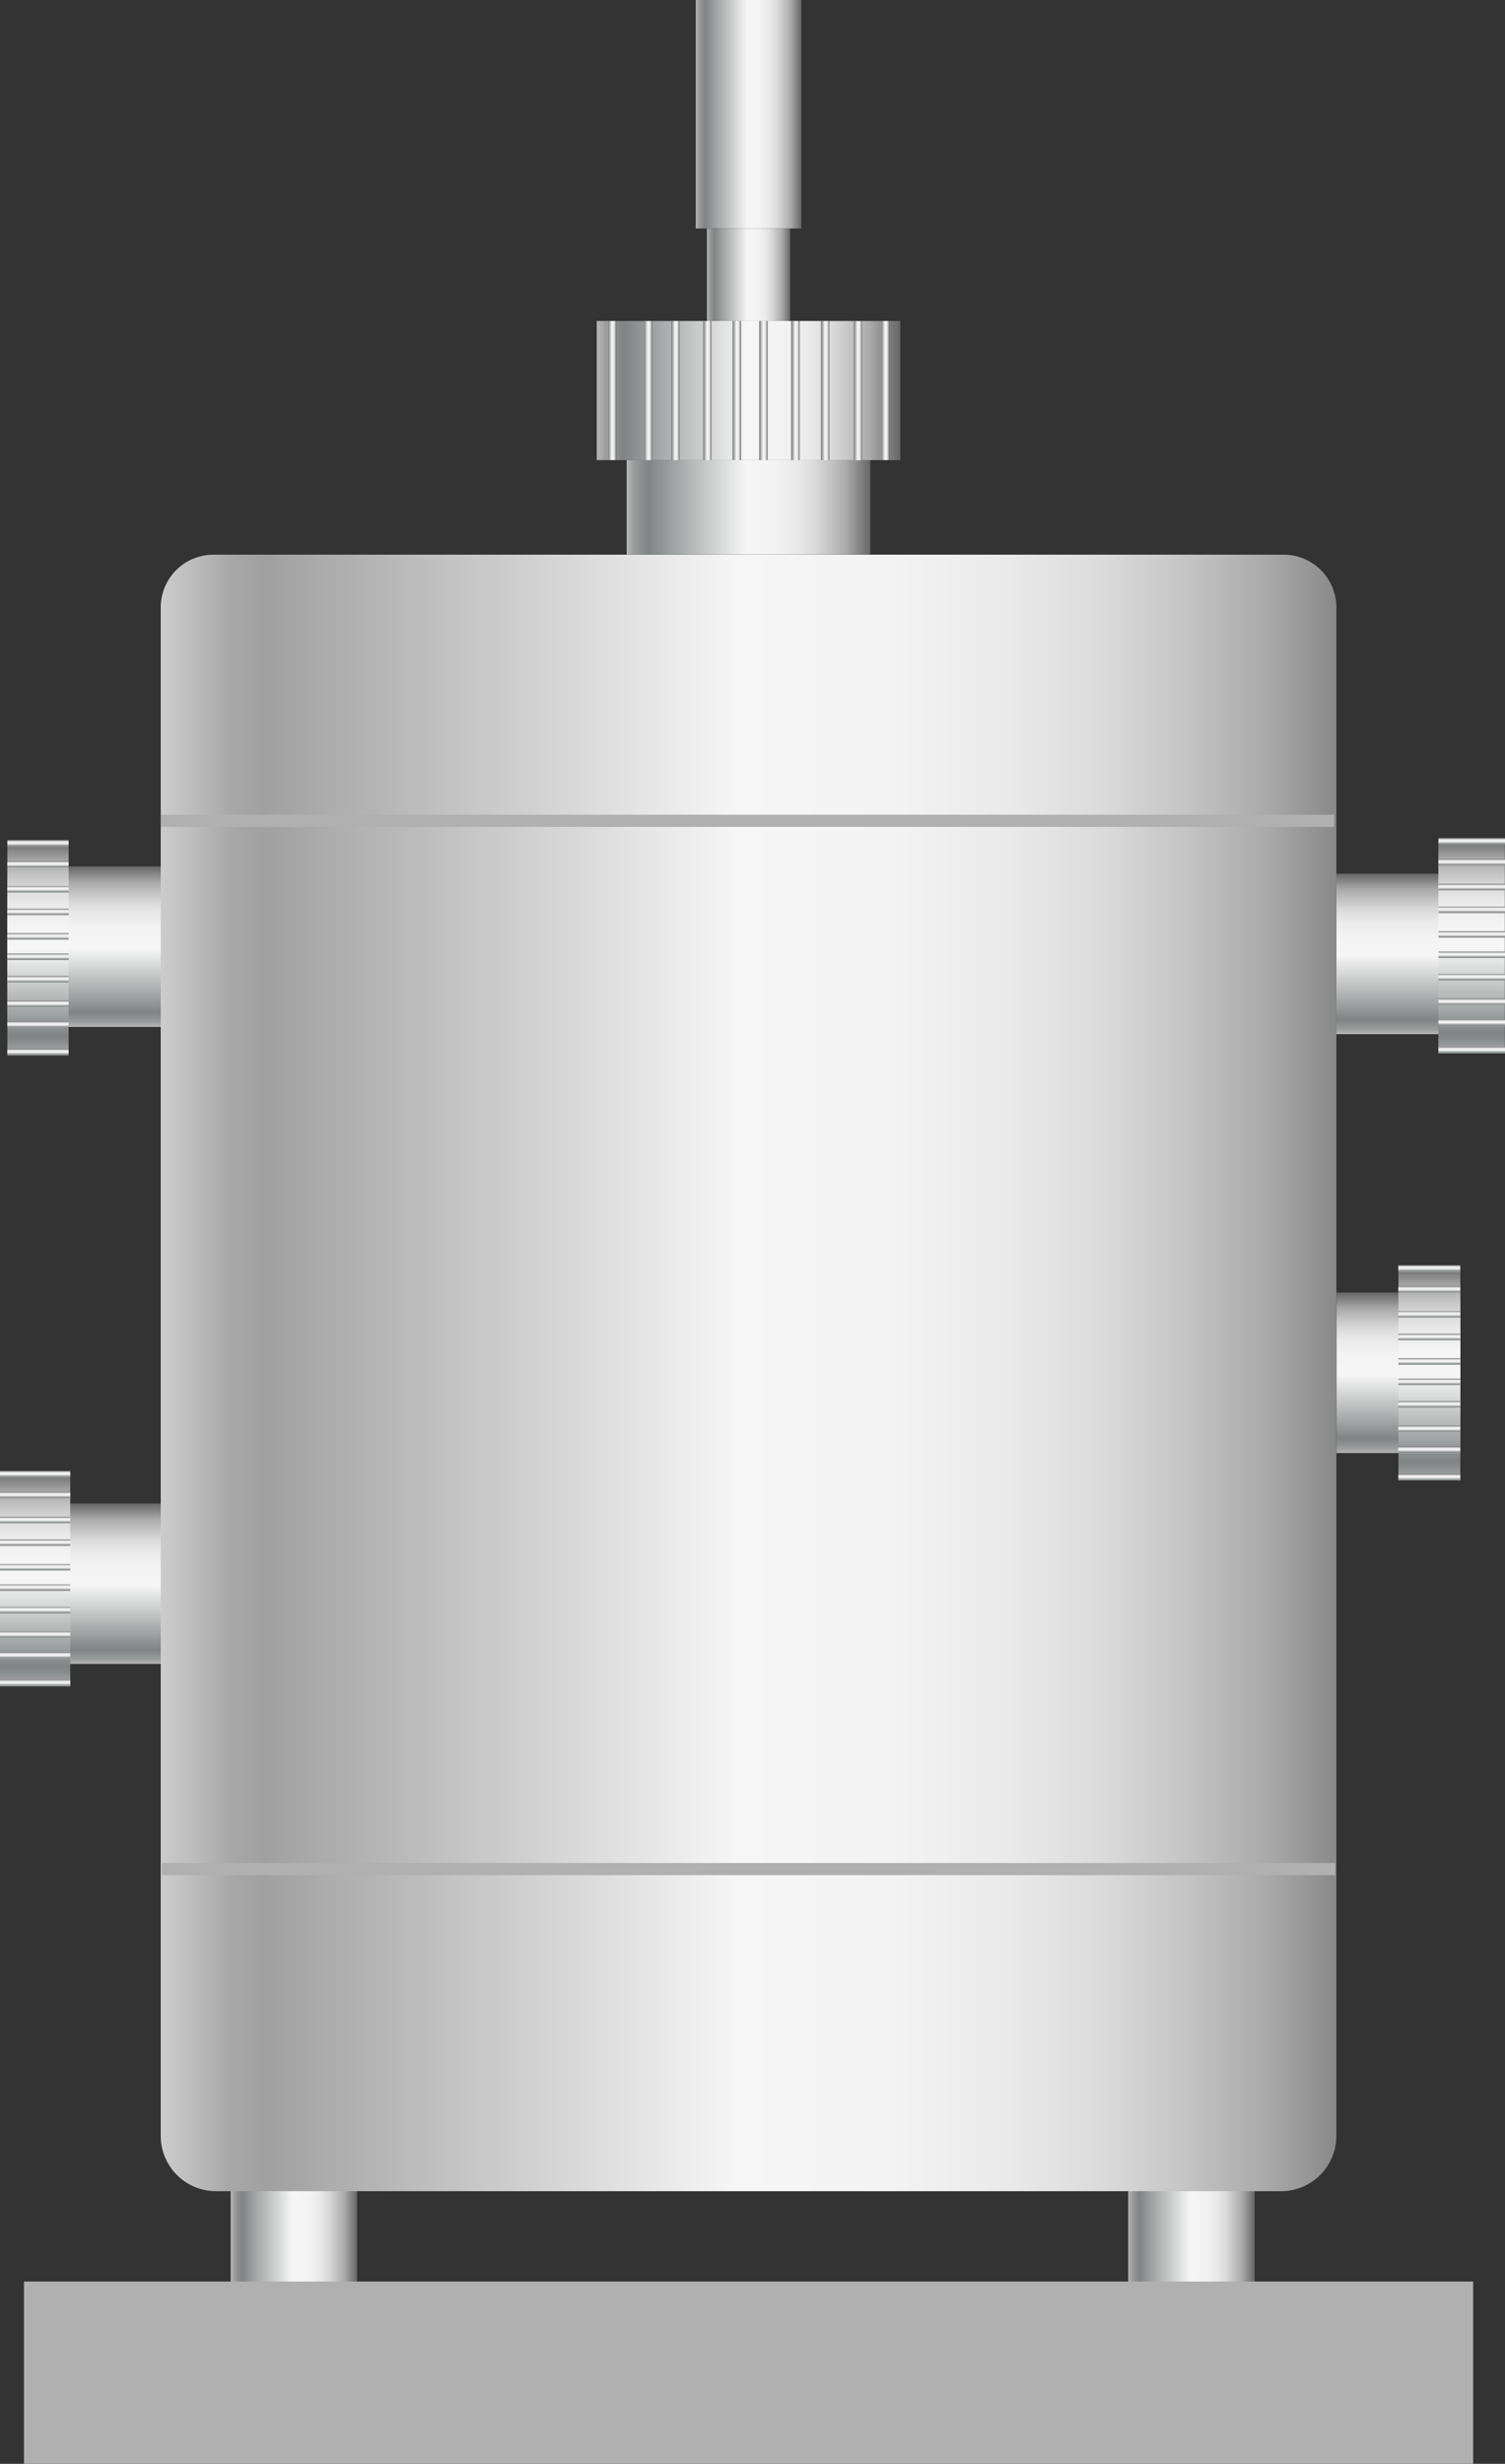 <svg xmlns="http://www.w3.org/2000/svg" xmlns:xlink="http://www.w3.org/1999/xlink" viewBox="0 0 91.67 150"><rect x="0" y="0" width="91.67" height="150" fill="#333333" stroke="none"/><defs><style>.cls-1{fill:url(#未命名的渐变_143);}.cls-2{fill:url(#未命名的渐变_143-2);}.cls-3{fill:url(#未命名的渐变_143-3);}.cls-4{fill:url(#未命名的渐变_143-4);}.cls-5{fill:#b0b0b1;}.cls-6{fill:url(#未命名的渐变_143-5);}.cls-7{fill:url(#未命名的渐变_143-6);}.cls-8{fill:url(#未命名的渐变_143-7);}.cls-9{fill:url(#未命名的渐变_143-8);}.cls-10{fill:url(#未命名的渐变_143-9);}.cls-11{fill:url(#未命名的渐变_143-10);}.cls-12{fill:url(#未命名的渐变_143-11);}.cls-13{fill:url(#未命名的渐变_143-12);}.cls-14{fill:url(#未命名的渐变_143-13);}.cls-15{fill:url(#未命名的渐变_143-14);}.cls-16{fill:url(#未命名的渐变_143-15);}.cls-17{fill:url(#未命名的渐变_143-16);}.cls-18{fill:url(#未命名的渐变_143-17);}.cls-19{fill:url(#未命名的渐变_143-18);}.cls-20{fill:url(#未命名的渐变_143-19);}.cls-21{fill:url(#未命名的渐变_143-20);}.cls-22{fill:url(#未命名的渐变_143-21);}.cls-23{fill:url(#未命名的渐变_143-22);}.cls-24{fill:url(#未命名的渐变_143-23);}.cls-25{fill:url(#未命名的渐变_143-24);}.cls-26{fill:url(#未命名的渐变_143-25);}.cls-27{fill:url(#未命名的渐变_143-26);}.cls-28{fill:url(#未命名的渐变_143-27);}.cls-29{fill:url(#未命名的渐变_143-28);}.cls-30{fill:url(#未命名的渐变_143-29);}.cls-31{fill:url(#未命名的渐变_143-30);}.cls-32{fill:url(#未命名的渐变_143-31);}.cls-33{fill:url(#未命名的渐变_143-32);}.cls-34{fill:url(#未命名的渐变_143-33);}.cls-35{fill:url(#未命名的渐变_143-34);}.cls-36{fill:url(#未命名的渐变_143-35);}.cls-37{fill:url(#未命名的渐变_143-36);}.cls-38{fill:url(#未命名的渐变_143-37);}.cls-39{fill:url(#未命名的渐变_143-38);}.cls-40{fill:url(#未命名的渐变_143-39);}.cls-41{fill:url(#未命名的渐变_143-40);}.cls-42{fill:url(#未命名的渐变_143-41);}.cls-43{fill:url(#未命名的渐变_143-42);}.cls-44{fill:url(#未命名的渐变_143-43);}.cls-45{fill:url(#未命名的渐变_143-44);}.cls-46{fill:url(#未命名的渐变_143-45);}.cls-47{fill:url(#未命名的渐变_143-46);}.cls-48{fill:url(#未命名的渐变_143-47);}.cls-49{fill:url(#未命名的渐变_143-48);}.cls-50{fill:url(#未命名的渐变_143-49);}.cls-51{fill:url(#未命名的渐变_143-50);}.cls-52{fill:url(#未命名的渐变_143-51);}.cls-53{fill:url(#未命名的渐变_143-52);}.cls-54{fill:url(#未命名的渐变_143-53);}.cls-55{fill:url(#未命名的渐变_143-54);}.cls-56{fill:url(#未命名的渐变_143-55);}.cls-57{fill:url(#未命名的渐变_143-56);}.cls-58{fill:url(#未命名的渐变_143-57);}.cls-59{fill:url(#未命名的渐变_143-58);}.cls-60{fill:url(#未命名的渐变_143-59);}.cls-61{fill:url(#未命名的渐变_143-60);}.cls-62{fill:url(#未命名的渐变_143-61);}.cls-63{fill:url(#未命名的渐变_143-62);}.cls-64{fill:url(#未命名的渐变_143-63);}.cls-65{fill:url(#未命名的渐变_143-64);}.cls-66{fill:url(#未命名的渐变_79);}</style><linearGradient id="未命名的渐变_143" x1="42.38" y1="6.96" x2="48.81" y2="6.96" gradientUnits="userSpaceOnUse"><stop offset="0" stop-color="#b7b7b7"/><stop offset="0.03" stop-color="#9b9d9d"/><stop offset="0.07" stop-color="#878b8b"/><stop offset="0.09" stop-color="#808484"/><stop offset="0.2" stop-color="#a3a6a6"/><stop offset="0.49" stop-color="#f6f6f6"/><stop offset="0.61" stop-color="#f3f3f3"/><stop offset="0.7" stop-color="#eaeaea"/><stop offset="0.77" stop-color="#dbdbdb"/><stop offset="0.83" stop-color="#c5c5c5"/><stop offset="0.9" stop-color="#aaa"/><stop offset="0.95" stop-color="#888"/><stop offset="1" stop-color="#666"/></linearGradient><linearGradient id="未命名的渐变_143-2" x1="14.05" y1="132.19" x2="21.75" y2="132.19" xlink:href="#未命名的渐变_143"/><linearGradient id="未命名的渐变_143-3" x1="68.72" y1="132.19" x2="76.42" y2="132.19" xlink:href="#未命名的渐变_143"/><linearGradient id="未命名的渐变_143-4" x1="43.06" y1="16.73" x2="48.13" y2="16.73" xlink:href="#未命名的渐变_143"/><linearGradient id="未命名的渐变_143-5" x1="38.17" y1="30.89" x2="53.01" y2="30.89" xlink:href="#未命名的渐变_143"/><linearGradient id="未命名的渐变_143-6" x1="5.12" y1="62.52" x2="5.12" y2="52.75" xlink:href="#未命名的渐变_143"/><linearGradient id="未命名的渐变_143-7" x1="2.31" y1="64.25" x2="2.31" y2="51.14" xlink:href="#未命名的渐变_143"/><linearGradient id="未命名的渐变_143-8" x1="5.12" y1="101.3" x2="5.12" y2="91.53" xlink:href="#未命名的渐变_143"/><linearGradient id="未命名的渐变_143-9" x1="2.14" y1="102.66" x2="2.14" y2="89.55" xlink:href="#未命名的渐变_143"/><linearGradient id="未命名的渐变_143-10" x1="166.14" y1="62.96" x2="166.14" y2="53.18" gradientTransform="matrix(1, 0, 0, -1, -80.07, 116.14)" xlink:href="#未命名的渐变_143"/><linearGradient id="未命名的渐变_143-11" x1="162.56" y1="64.13" x2="162.56" y2="51.02" gradientTransform="matrix(1, 0, 0, -1, -72.92, 115.15)" xlink:href="#未命名的渐变_143"/><linearGradient id="未命名的渐变_143-12" x1="167.03" y1="88.47" x2="167.03" y2="78.7" gradientTransform="matrix(1, 0, 0, -1, -81.86, 167.16)" xlink:href="#未命名的渐变_143"/><linearGradient id="未命名的渐变_143-13" x1="165.15" y1="90.14" x2="165.15" y2="77.03" gradientTransform="matrix(1, 0, 0, -1, -78.09, 167.16)" xlink:href="#未命名的渐变_143"/><linearGradient id="未命名的渐变_143-14" x1="36.35" y1="23.78" x2="54.84" y2="23.78" xlink:href="#未命名的渐变_143"/><linearGradient id="未命名的渐变_143-15" x1="37.01" y1="23.78" x2="37.54" y2="23.78" gradientTransform="translate(13.5 61.05) rotate(-90)" xlink:href="#未命名的渐变_143"/><linearGradient id="未命名的渐变_143-16" x1="39.2" y1="23.78" x2="39.73" y2="23.78" gradientTransform="translate(15.69 63.24) rotate(-90)" xlink:href="#未命名的渐变_143"/><linearGradient id="未命名的渐变_143-17" x1="40.86" y1="23.78" x2="41.39" y2="23.78" gradientTransform="translate(17.35 64.9) rotate(-90)" xlink:href="#未命名的渐变_143"/><linearGradient id="未命名的渐变_143-18" x1="42.81" y1="23.78" x2="43.34" y2="23.78" gradientTransform="translate(19.3 66.85) rotate(-90)" xlink:href="#未命名的渐变_143"/><linearGradient id="未命名的渐变_143-19" x1="44.6" y1="23.78" x2="45.13" y2="23.78" gradientTransform="translate(21.09 68.65) rotate(-90)" xlink:href="#未命名的渐变_143"/><linearGradient id="未命名的渐变_143-20" x1="46.23" y1="23.78" x2="46.75" y2="23.78" gradientTransform="translate(22.71 70.27) rotate(-90)" xlink:href="#未命名的渐变_143"/><linearGradient id="未命名的渐变_143-21" x1="48.18" y1="23.78" x2="48.71" y2="23.78" gradientTransform="translate(24.67 72.22) rotate(-90)" xlink:href="#未命名的渐变_143"/><linearGradient id="未命名的渐变_143-22" x1="49.99" y1="23.78" x2="50.52" y2="23.78" gradientTransform="translate(26.48 74.03) rotate(-90)" xlink:href="#未命名的渐变_143"/><linearGradient id="未命名的渐变_143-23" x1="51.98" y1="23.78" x2="52.51" y2="23.78" gradientTransform="translate(28.46 76.02) rotate(-90)" xlink:href="#未命名的渐变_143"/><linearGradient id="未命名的渐变_143-24" x1="53.65" y1="23.78" x2="54.17" y2="23.78" gradientTransform="translate(30.13 77.69) rotate(-90)" xlink:href="#未命名的渐变_143"/><linearGradient id="未命名的渐变_143-25" x1="295.77" y1="150.87" x2="296.17" y2="150.87" gradientTransform="translate(-148.56 360.02) rotate(-90)" xlink:href="#未命名的渐变_143"/><linearGradient id="未命名的渐变_143-26" x1="297.44" y1="150.87" x2="297.84" y2="150.87" gradientTransform="translate(-148.56 360.02) rotate(-90)" xlink:href="#未命名的渐变_143"/><linearGradient id="未命名的渐变_143-27" x1="298.71" y1="150.87" x2="299.11" y2="150.87" gradientTransform="translate(-148.56 360.02) rotate(-90)" xlink:href="#未命名的渐变_143"/><linearGradient id="未命名的渐变_143-28" x1="300.2" y1="150.87" x2="300.6" y2="150.87" gradientTransform="translate(-148.56 360.02) rotate(-90)" xlink:href="#未命名的渐变_143"/><linearGradient id="未命名的渐变_143-29" x1="301.57" y1="150.87" x2="301.97" y2="150.87" gradientTransform="translate(-148.56 360.02) rotate(-90)" xlink:href="#未命名的渐变_143"/><linearGradient id="未命名的渐变_143-30" x1="302.81" y1="150.87" x2="303.21" y2="150.87" gradientTransform="translate(-148.56 360.02) rotate(-90)" xlink:href="#未命名的渐变_143"/><linearGradient id="未命名的渐变_143-31" x1="304.3" y1="150.87" x2="304.7" y2="150.87" gradientTransform="translate(-148.56 360.02) rotate(-90)" xlink:href="#未命名的渐变_143"/><linearGradient id="未命名的渐变_143-32" x1="305.68" y1="150.87" x2="306.09" y2="150.87" gradientTransform="translate(-148.56 360.02) rotate(-90)" xlink:href="#未命名的渐变_143"/><linearGradient id="未命名的渐变_143-33" x1="307.2" y1="150.87" x2="307.6" y2="150.87" gradientTransform="translate(-148.56 360.02) rotate(-90)" xlink:href="#未命名的渐变_143"/><linearGradient id="未命名的渐变_143-34" x1="308.48" y1="150.87" x2="308.88" y2="150.87" gradientTransform="translate(-148.56 360.02) rotate(-90)" xlink:href="#未命名的渐变_143"/><linearGradient id="未命名的渐变_143-35" x1="295.89" y1="238.2" x2="296.3" y2="238.2" gradientTransform="translate(-148.56 360.02) rotate(-90)" xlink:href="#未命名的渐变_143"/><linearGradient id="未命名的渐变_143-36" x1="297.56" y1="238.2" x2="297.97" y2="238.2" gradientTransform="translate(-148.56 360.02) rotate(-90)" xlink:href="#未命名的渐变_143"/><linearGradient id="未命名的渐变_143-37" x1="298.83" y1="238.2" x2="299.23" y2="238.2" gradientTransform="translate(-148.56 360.02) rotate(-90)" xlink:href="#未命名的渐变_143"/><linearGradient id="未命名的渐变_143-38" x1="300.32" y1="238.2" x2="300.73" y2="238.2" gradientTransform="translate(-148.56 360.02) rotate(-90)" xlink:href="#未命名的渐变_143"/><linearGradient id="未命名的渐变_143-39" x1="301.69" y1="238.2" x2="302.09" y2="238.2" gradientTransform="translate(-148.56 360.02) rotate(-90)" xlink:href="#未命名的渐变_143"/><linearGradient id="未命名的渐变_143-40" x1="302.93" y1="238.2" x2="303.33" y2="238.2" gradientTransform="translate(-148.56 360.02) rotate(-90)" xlink:href="#未命名的渐变_143"/><linearGradient id="未命名的渐变_143-41" x1="304.43" y1="238.2" x2="304.83" y2="238.2" gradientTransform="translate(-148.56 360.02) rotate(-90)" xlink:href="#未命名的渐变_143"/><linearGradient id="未命名的渐变_143-42" x1="305.81" y1="238.2" x2="306.21" y2="238.2" gradientTransform="translate(-148.56 360.02) rotate(-90)" xlink:href="#未命名的渐变_143"/><linearGradient id="未命名的渐变_143-43" x1="307.32" y1="238.2" x2="307.73" y2="238.2" gradientTransform="translate(-148.56 360.02) rotate(-90)" xlink:href="#未命名的渐变_143"/><linearGradient id="未命名的渐变_143-44" x1="308.6" y1="238.2" x2="309" y2="238.2" gradientTransform="translate(-148.56 360.02) rotate(-90)" xlink:href="#未命名的渐变_143"/><linearGradient id="未命名的渐变_143-45" x1="269.89" y1="235.62" x2="270.29" y2="235.62" gradientTransform="translate(-148.56 360.02) rotate(-90)" xlink:href="#未命名的渐变_143"/><linearGradient id="未命名的渐变_143-46" x1="271.56" y1="235.62" x2="271.96" y2="235.62" gradientTransform="translate(-148.56 360.02) rotate(-90)" xlink:href="#未命名的渐变_143"/><linearGradient id="未命名的渐变_143-47" x1="272.83" y1="235.62" x2="273.23" y2="235.62" gradientTransform="translate(-148.56 360.02) rotate(-90)" xlink:href="#未命名的渐变_143"/><linearGradient id="未命名的渐变_143-48" x1="274.32" y1="235.62" x2="274.72" y2="235.62" gradientTransform="translate(-148.56 360.02) rotate(-90)" xlink:href="#未命名的渐变_143"/><linearGradient id="未命名的渐变_143-49" x1="275.69" y1="235.62" x2="276.09" y2="235.62" gradientTransform="translate(-148.56 360.02) rotate(-90)" xlink:href="#未命名的渐变_143"/><linearGradient id="未命名的渐变_143-50" x1="276.93" y1="235.62" x2="277.33" y2="235.62" gradientTransform="translate(-148.56 360.02) rotate(-90)" xlink:href="#未命名的渐变_143"/><linearGradient id="未命名的渐变_143-51" x1="278.42" y1="235.62" x2="278.82" y2="235.62" gradientTransform="translate(-148.56 360.02) rotate(-90)" xlink:href="#未命名的渐变_143"/><linearGradient id="未命名的渐变_143-52" x1="279.8" y1="235.62" x2="280.21" y2="235.62" gradientTransform="translate(-148.56 360.02) rotate(-90)" xlink:href="#未命名的渐变_143"/><linearGradient id="未命名的渐变_143-53" x1="281.32" y1="235.62" x2="281.72" y2="235.62" gradientTransform="translate(-148.56 360.02) rotate(-90)" xlink:href="#未命名的渐变_143"/><linearGradient id="未命名的渐变_143-54" x1="282.6" y1="235.62" x2="283" y2="235.62" gradientTransform="translate(-148.56 360.02) rotate(-90)" xlink:href="#未命名的渐变_143"/><linearGradient id="未命名的渐变_143-55" x1="257.36" y1="150.7" x2="257.77" y2="150.7" gradientTransform="translate(-148.56 360.02) rotate(-90)" xlink:href="#未命名的渐变_143"/><linearGradient id="未命名的渐变_143-56" x1="259.04" y1="150.7" x2="259.44" y2="150.7" gradientTransform="translate(-148.56 360.02) rotate(-90)" xlink:href="#未命名的渐变_143"/><linearGradient id="未命名的渐变_143-57" x1="260.3" y1="150.7" x2="260.71" y2="150.7" gradientTransform="translate(-148.56 360.02) rotate(-90)" xlink:href="#未命名的渐变_143"/><linearGradient id="未命名的渐变_143-58" x1="261.79" y1="150.7" x2="262.2" y2="150.7" gradientTransform="translate(-148.56 360.02) rotate(-90)" xlink:href="#未命名的渐变_143"/><linearGradient id="未命名的渐变_143-59" x1="263.16" y1="150.7" x2="263.57" y2="150.7" gradientTransform="translate(-148.56 360.02) rotate(-90)" xlink:href="#未命名的渐变_143"/><linearGradient id="未命名的渐变_143-60" x1="264.4" y1="150.7" x2="264.81" y2="150.7" gradientTransform="translate(-148.56 360.02) rotate(-90)" xlink:href="#未命名的渐变_143"/><linearGradient id="未命名的渐变_143-61" x1="265.9" y1="150.7" x2="266.3" y2="150.7" gradientTransform="translate(-148.56 360.02) rotate(-90)" xlink:href="#未命名的渐变_143"/><linearGradient id="未命名的渐变_143-62" x1="267.28" y1="150.7" x2="267.68" y2="150.7" gradientTransform="translate(-148.56 360.02) rotate(-90)" xlink:href="#未命名的渐变_143"/><linearGradient id="未命名的渐变_143-63" x1="268.8" y1="150.7" x2="269.2" y2="150.7" gradientTransform="translate(-148.56 360.02) rotate(-90)" xlink:href="#未命名的渐变_143"/><linearGradient id="未命名的渐变_143-64" x1="270.07" y1="150.7" x2="270.48" y2="150.7" gradientTransform="translate(-148.56 360.02) rotate(-90)" xlink:href="#未命名的渐变_143"/><linearGradient id="未命名的渐变_79" x1="9.79" y1="83.58" x2="81.4" y2="83.58" gradientUnits="userSpaceOnUse"><stop offset="0" stop-color="#ccc"/><stop offset="0.03" stop-color="#bbb"/><stop offset="0.06" stop-color="#a7a7a7"/><stop offset="0.09" stop-color="#a0a0a0"/><stop offset="0.1" stop-color="#a3a3a3"/><stop offset="0.49" stop-color="#f6f6f6"/><stop offset="0.62" stop-color="#f3f3f3"/><stop offset="0.72" stop-color="#eaeaea"/><stop offset="0.8" stop-color="#dbdbdb"/><stop offset="0.87" stop-color="#c5c5c5"/><stop offset="0.94" stop-color="#aaa"/><stop offset="1" stop-color="#898989"/></linearGradient></defs><title>Condensate collection tank（凝结水收集罐）</title><g id="图层_2" data-name="图层 2"><g id="图层_22" data-name="图层 22"><g id="Condensate_collection_tank_凝结水收集罐_" data-name="Condensate collection tank（凝结水收集罐）"><rect class="cls-1" x="42.38" width="6.43" height="13.91"/><rect class="cls-2" x="14.05" y="125.23" width="7.7" height="13.91"/><rect class="cls-3" x="68.72" y="125.23" width="7.7" height="13.91"/><rect class="cls-4" x="43.06" y="13.91" width="5.07" height="5.63"/><rect class="cls-5" x="1.46" y="138.9" width="88.27" height="11.1"/><rect class="cls-6" x="38.17" y="28.01" width="14.84" height="5.75"/><rect class="cls-7" x="0.45" y="52.75" width="9.34" height="9.77"/><rect class="cls-8" x="0.45" y="51.14" width="3.73" height="13.11"/><rect class="cls-9" x="0.45" y="91.53" width="9.34" height="9.77"/><rect class="cls-10" y="89.55" width="4.28" height="13.11"/><rect class="cls-11" x="81.4" y="53.18" width="9.34" height="9.77" transform="translate(172.14 116.14) rotate(180)"/><rect class="cls-12" x="87.62" y="51.02" width="4.05" height="13.11" transform="translate(179.28 115.15) rotate(180)"/><rect class="cls-13" x="81.4" y="78.7" width="7.54" height="9.77" transform="translate(170.35 167.16) rotate(180)"/><rect class="cls-14" x="85.17" y="77.03" width="3.77" height="13.11" transform="translate(174.12 167.16) rotate(180)"/><rect class="cls-15" x="36.35" y="19.54" width="18.49" height="8.47"/><rect class="cls-16" x="33.04" y="23.51" width="8.47" height="0.53" transform="translate(61.05 -13.5) rotate(90)"/><rect class="cls-17" x="35.23" y="23.51" width="8.47" height="0.53" transform="translate(63.24 -15.69) rotate(90)"/><rect class="cls-18" x="36.89" y="23.51" width="8.47" height="0.53" transform="translate(64.9 -17.35) rotate(90)"/><rect class="cls-19" x="38.84" y="23.51" width="8.47" height="0.53" transform="translate(66.85 -19.3) rotate(90)"/><rect class="cls-20" x="40.63" y="23.51" width="8.47" height="0.53" transform="translate(68.65 -21.09) rotate(90)"/><rect class="cls-21" x="42.25" y="23.51" width="8.47" height="0.53" transform="translate(70.27 -22.71) rotate(90)"/><rect class="cls-22" x="44.21" y="23.51" width="8.47" height="0.53" transform="translate(72.22 -24.67) rotate(90)"/><rect class="cls-23" x="46.02" y="23.51" width="8.47" height="0.53" transform="translate(74.03 -26.48) rotate(90)"/><rect class="cls-24" x="48.01" y="23.51" width="8.47" height="0.53" transform="translate(76.02 -28.46) rotate(90)"/><rect class="cls-25" x="49.67" y="23.51" width="8.47" height="0.53" transform="translate(77.69 -30.13) rotate(90)"/><rect class="cls-26" x="0.45" y="63.85" width="3.73" height="0.4"/><rect class="cls-27" x="0.45" y="62.18" width="3.73" height="0.4"/><rect class="cls-28" x="0.45" y="60.91" width="3.73" height="0.4"/><rect class="cls-29" x="0.45" y="59.42" width="3.73" height="0.4"/><rect class="cls-30" x="0.45" y="58.05" width="3.73" height="0.4"/><rect class="cls-31" x="0.45" y="56.81" width="3.73" height="0.4"/><rect class="cls-32" x="0.45" y="55.32" width="3.73" height="0.4"/><rect class="cls-33" x="0.45" y="53.94" width="3.73" height="0.4"/><rect class="cls-34" x="0.45" y="52.42" width="3.73" height="0.4"/><rect class="cls-35" x="0.45" y="51.14" width="3.73" height="0.4"/><rect class="cls-36" x="87.62" y="63.73" width="4.05" height="0.4"/><rect class="cls-37" x="87.62" y="62.06" width="4.05" height="0.4"/><rect class="cls-38" x="87.62" y="60.79" width="4.05" height="0.4"/><rect class="cls-39" x="87.62" y="59.3" width="4.05" height="0.4"/><rect class="cls-40" x="87.62" y="57.93" width="4.05" height="0.4"/><rect class="cls-41" x="87.62" y="56.69" width="4.05" height="0.4"/><rect class="cls-42" x="87.62" y="55.2" width="4.05" height="0.4"/><rect class="cls-43" x="87.62" y="53.81" width="4.05" height="0.4"/><rect class="cls-44" x="87.62" y="52.3" width="4.05" height="0.4"/><rect class="cls-45" x="87.62" y="51.02" width="4.05" height="0.4"/><rect class="cls-46" x="85.17" y="89.73" width="3.77" height="0.4"/><rect class="cls-47" x="85.17" y="88.06" width="3.77" height="0.4"/><rect class="cls-48" x="85.17" y="86.79" width="3.77" height="0.4"/><rect class="cls-49" x="85.17" y="85.3" width="3.77" height="0.4"/><rect class="cls-50" x="85.17" y="83.93" width="3.77" height="0.4"/><rect class="cls-51" x="85.17" y="82.69" width="3.77" height="0.4"/><rect class="cls-52" x="85.17" y="81.2" width="3.77" height="0.4"/><rect class="cls-53" x="85.17" y="79.82" width="3.77" height="0.4"/><rect class="cls-54" x="85.17" y="78.3" width="3.77" height="0.4"/><rect class="cls-55" x="85.17" y="77.03" width="3.77" height="0.4"/><rect class="cls-56" y="102.26" width="4.28" height="0.4"/><rect class="cls-57" y="100.59" width="4.28" height="0.4"/><rect class="cls-58" y="99.32" width="4.28" height="0.4"/><rect class="cls-59" y="97.83" width="4.28" height="0.4"/><rect class="cls-60" y="96.46" width="4.28" height="0.4"/><rect class="cls-61" y="95.22" width="4.28" height="0.4"/><rect class="cls-62" y="93.72" width="4.28" height="0.4"/><rect class="cls-63" y="92.34" width="4.28" height="0.4"/><rect class="cls-64" y="90.82" width="4.28" height="0.4"/><rect class="cls-65" y="89.55" width="4.28" height="0.4"/><path class="cls-66" d="M13,33.77h65.2A3.21,3.21,0,0,1,81.4,37V130A3.37,3.37,0,0,1,78,133.4H13.15A3.37,3.37,0,0,1,9.79,130V37A3.21,3.21,0,0,1,13,33.77Z"/><rect class="cls-5" x="9.79" y="49.6" width="71.47" height="0.74"/><rect class="cls-5" x="9.86" y="113.42" width="71.47" height="0.74"/></g></g></g></svg>